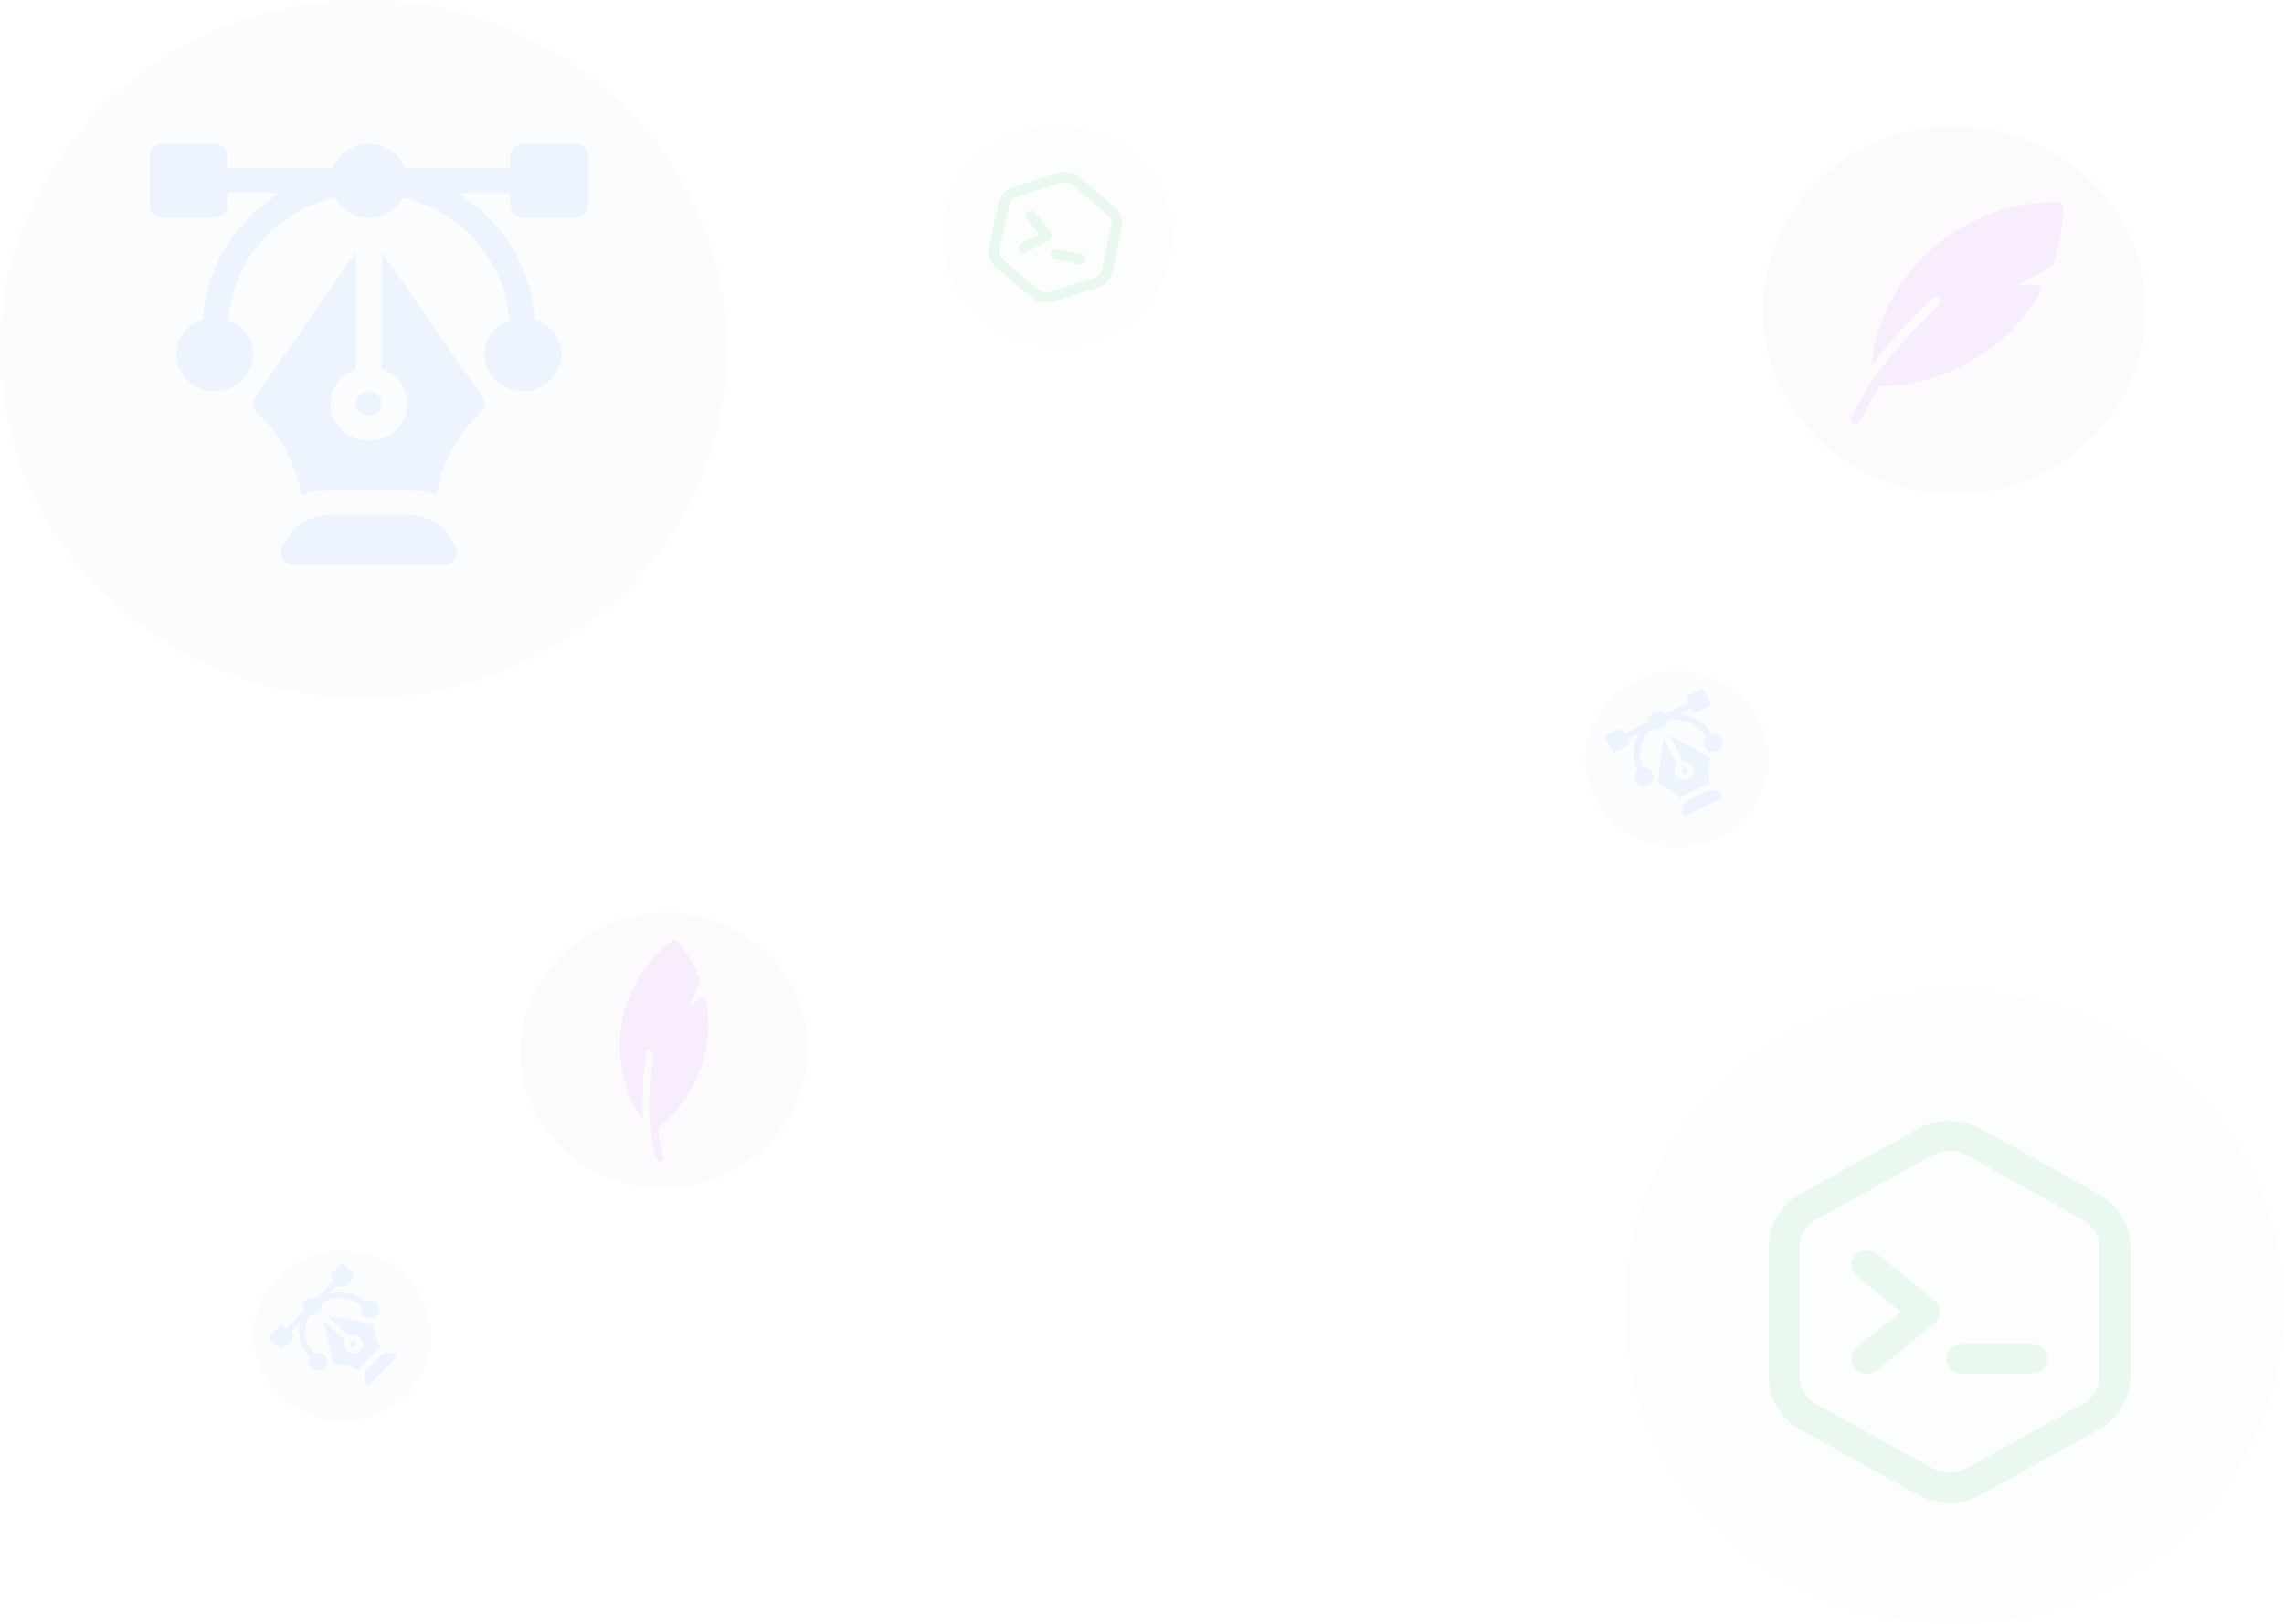 <svg width="1440" height="1024" viewBox="0 0 1440 1024" fill="none" xmlns="http://www.w3.org/2000/svg">
<g opacity="0.5">
<g opacity="0.2">
<ellipse cx="229.192" cy="220.16" rx="229.192" ry="220.16" fill="#5398E9" fill-opacity="0.25"/>
<g clip-path="url(#clip0_10_344)">
<path d="M362.655 90.654H329.727C325.252 90.654 321.63 94.133 321.63 98.432V106.21H255.362C252.009 97.176 243.105 90.654 232.563 90.654C222.02 90.654 213.117 97.176 209.763 106.21H143.495V98.432C143.495 94.133 139.874 90.654 135.398 90.654H102.471C97.995 90.654 94.374 94.133 94.374 98.432V129.544C94.374 133.843 97.995 137.322 102.471 137.322H135.398C139.874 137.322 143.495 133.843 143.495 129.544V121.662H176.749C148.649 138.525 130.12 168.143 127.905 201.316C118.19 204.371 111.107 213.058 111.107 223.398C111.107 236.265 122.004 246.732 135.398 246.732C148.793 246.732 159.69 236.265 159.69 223.398C159.69 213.473 153.179 205.035 144.068 201.668C146.83 164.684 173.695 133.512 211.064 124.618C215.106 132.125 223.174 137.322 232.563 137.322C241.952 137.322 250.02 132.125 254.061 124.618C291.43 133.511 318.295 164.683 321.058 201.667C311.947 205.035 305.436 213.473 305.436 223.398C305.436 236.265 316.332 246.732 329.727 246.732C343.122 246.732 354.018 236.265 354.018 223.398C354.018 213.058 346.935 204.371 337.22 201.316C335.005 168.143 316.477 138.629 288.376 121.766H321.63V129.544C321.63 133.843 325.252 137.322 329.727 137.322H362.655C367.131 137.322 370.752 133.843 370.752 129.544V98.432C370.752 94.133 367.131 90.654 362.655 90.654Z" fill="#5398E9"/>
<path d="M287.649 346.494C283.414 334.045 271.212 324.511 256.854 324.511H208.271C193.913 324.511 181.711 334.045 177.476 346.494C175.843 351.294 180.094 356.141 185.351 356.141H279.774C285.031 356.141 289.282 351.294 287.649 346.494Z" fill="#5398E9"/>
<path d="M304.075 250.195L240.659 158.82V232.608C250.064 235.83 256.853 244.383 256.853 254.51C256.853 267.376 245.957 277.843 232.562 277.843C219.168 277.843 208.271 267.376 208.271 254.51C208.271 244.383 215.061 235.83 224.465 232.608V158.82L161.049 250.195C158.906 253.279 159.333 257.388 162.061 260.009C176.926 274.288 186.428 292.683 190.094 312.414C195.719 310.222 201.837 308.955 208.271 308.955H256.853C263.288 308.955 269.405 310.222 275.03 312.413C278.697 292.681 288.199 274.288 303.063 260.009C305.791 257.388 306.218 253.279 304.075 250.195Z" fill="#5398E9"/>
<path d="M232.563 246.732C228.095 246.732 224.466 250.218 224.466 254.51C224.466 258.801 228.095 262.288 232.563 262.288C237.03 262.288 240.66 258.801 240.66 254.51C240.66 250.218 237.03 246.732 232.563 246.732Z" fill="#5398E9"/>
</g>
</g>
<g opacity="0.2">
<ellipse rx="54.819" ry="54.929" transform="matrix(0.704 -0.71 0.738 0.675 215.867 842.24)" fill="#5398E9" fill-opacity="0.25"/>
<g clip-path="url(#clip1_10_344)">
<path d="M214.48 797.762L208.938 803.357C208.185 804.118 208.216 805.319 209.008 806.043L210.44 807.352L199.286 818.613C197.058 817.662 194.358 818.078 192.584 819.869C190.809 821.661 190.512 824.271 191.611 826.362L180.457 837.623L179.024 836.314C178.233 835.59 176.982 835.62 176.229 836.381L170.687 841.976C169.933 842.737 169.964 843.938 170.756 844.661L176.486 849.898C177.278 850.622 178.528 850.592 179.281 849.831L184.823 844.236C185.577 843.475 185.546 842.274 184.754 841.55L183.302 840.224L188.9 834.573C187.275 842.186 189.611 850.32 195.348 856.28C194.275 858.445 194.683 861.111 196.587 862.852C198.956 865.017 202.718 864.927 204.973 862.651C207.227 860.375 207.134 856.762 204.764 854.596C202.936 852.925 200.287 852.611 198.133 853.593C191.787 846.898 190.568 837.086 195.22 829.239C197.282 829.816 199.598 829.32 201.178 827.724C202.758 826.129 203.159 823.883 202.457 821.932C210.385 817.079 220.647 817.761 227.923 823.516C227.01 825.631 227.468 828.158 229.296 829.828C231.666 831.994 235.427 831.904 237.682 829.628C239.936 827.352 239.843 823.738 237.473 821.573C235.569 819.832 232.777 819.574 230.579 820.711C224.097 815.503 215.543 813.684 207.708 815.621L213.305 809.97L214.737 811.279C215.529 812.003 216.779 811.973 217.533 811.212L223.075 805.617C223.828 804.856 223.797 803.655 223.005 802.932L217.276 797.695C216.484 796.971 215.234 797.001 214.48 797.762Z" fill="#5398E9"/>
<path d="M248.972 853.57C245.967 852.195 242.157 852.664 239.74 855.104L231.563 863.359C229.146 865.799 228.848 869.478 230.428 872.293C231.037 873.378 232.645 873.472 233.53 872.578L249.423 856.533C250.308 855.639 250.131 854.101 248.972 853.57Z" fill="#5398E9"/>
<path d="M234.002 834.57L206.5 829.967L220.089 842.387C222.265 841.331 224.983 841.617 226.848 843.321C229.218 845.487 229.311 849.1 227.057 851.376C224.802 853.653 221.041 853.743 218.671 851.577C216.806 849.872 216.374 847.279 217.363 845.139L203.774 832.719L209.928 858.875C210.135 859.759 210.964 860.378 211.906 860.355C217.037 860.233 222.024 861.714 226.275 864.412C226.819 863.087 227.615 861.834 228.698 860.741L236.875 852.485C237.958 851.392 239.221 850.565 240.571 849.978C237.555 846.034 235.767 841.323 235.639 836.394C235.616 835.489 234.931 834.725 234.002 834.57Z" fill="#5398E9"/>
<path d="M221.327 846.14C220.575 846.899 220.606 848.102 221.397 848.825C222.187 849.547 223.44 849.517 224.192 848.758C224.944 847.999 224.913 846.795 224.123 846.073C223.332 845.351 222.079 845.38 221.327 846.14Z" fill="#5398E9"/>
</g>
</g>
<g opacity="0.2">
<g clip-path="url(#clip2_10_344)">
<path d="M1322.93 752.853L1249.25 712.031C1236.8 705.138 1221.34 705.138 1208.9 712.031L1135.21 752.853C1122.74 759.759 1115 772.639 1115 786.466V868.047C1115 881.873 1122.74 894.753 1135.21 901.659L1208.9 942.481C1221.34 949.376 1236.8 949.374 1249.25 942.481L1322.93 901.659C1335.4 894.753 1343.15 881.873 1343.15 868.047V786.466C1343.15 772.64 1335.4 759.76 1322.93 752.853ZM1323.56 868.047C1323.56 875.169 1319.57 881.803 1313.15 885.36L1239.46 926.182C1233.05 929.734 1225.09 929.734 1218.68 926.182L1144.99 885.36C1138.57 881.803 1134.58 875.169 1134.58 868.047V786.466C1134.58 779.344 1138.57 772.71 1144.99 769.153L1218.68 728.331C1225.09 724.779 1233.06 724.78 1239.46 728.331L1313.15 769.152C1319.57 772.71 1323.56 779.344 1323.56 786.466V868.047Z" fill="#2BBC5D"/>
<path d="M1219.77 820.075L1183.4 790.511C1179.27 787.155 1173.09 787.649 1169.6 791.615C1166.11 795.582 1166.62 801.517 1170.75 804.873L1198.28 827.257L1170.75 849.639C1166.62 852.995 1166.11 858.931 1169.6 862.897C1173.1 866.872 1179.28 867.35 1183.4 864.002L1219.77 834.438C1224.39 830.677 1224.38 823.825 1219.77 820.075Z" fill="#2BBC5D"/>
<path d="M1281.07 847.413H1237.01C1231.6 847.413 1227.22 851.625 1227.22 856.82C1227.22 862.016 1231.6 866.228 1237.01 866.228H1281.07C1286.48 866.228 1290.86 862.016 1290.86 856.82C1290.86 851.625 1286.48 847.413 1281.07 847.413Z" fill="#2BBC5D"/>
</g>
<ellipse cx="1232.13" cy="824.32" rx="207.872" ry="199.68" fill="#2BBC5D" fill-opacity="0.15"/>
</g>
<g opacity="0.2">
<ellipse cx="1232.13" cy="195.413" rx="120.814" ry="116.053" fill="#BE49E8" fill-opacity="0.25"/>
<g clip-path="url(#clip3_10_344)">
<path d="M1297.64 127.147C1235.94 127.147 1185.18 172.746 1179.81 230.696C1190.06 216.806 1202.62 203.441 1218.3 188.076C1219.46 186.921 1221.39 186.898 1222.59 188.035C1223.79 189.161 1223.8 191.009 1222.63 192.158C1220.27 194.467 1217.87 196.864 1215.46 199.29C1214.09 200.671 1212.74 202.048 1211.41 203.4C1211.17 203.651 1210.93 203.902 1210.69 204.158C1191.31 224.089 1177.46 241.436 1167.4 262.982C1166.71 264.452 1167.4 266.178 1168.92 266.837C1169.33 267.012 1169.75 267.093 1170.17 267.093C1171.33 267.093 1172.44 266.452 1172.94 265.373C1176.52 257.705 1180.68 250.591 1185.35 243.67C1227.75 242.626 1266.34 219.972 1286.56 183.924C1287.07 183.02 1287.04 181.93 1286.5 181.044C1285.95 180.169 1284.96 179.627 1283.89 179.627H1272.65L1292.81 168.559C1293.44 168.209 1293.93 167.644 1294.17 166.979C1298.49 154.909 1300.68 142.488 1300.68 130.062C1300.68 128.453 1299.32 127.147 1297.64 127.147Z" fill="#BE49E8"/>
</g>
</g>
<g opacity="0.2">
<ellipse rx="89.65" ry="87.751" transform="matrix(0.789 -0.614 0.645 0.764 418.853 662.331)" fill="#BE49E8" fill-opacity="0.25"/>
<g clip-path="url(#clip4_10_344)">
<path d="M423.938 593.015C387.804 621.137 380.312 670.624 405.412 706.57C404.645 693.869 405.485 680.42 407.177 664.393C407.296 663.195 408.415 662.301 409.67 662.413C410.919 662.519 411.831 663.579 411.705 664.777C411.447 667.188 411.212 669.666 410.983 672.166C410.85 673.593 410.731 675.003 410.616 676.388C410.596 676.643 410.576 676.899 410.559 677.158C408.928 697.508 409.273 713.849 413.886 730.886C414.201 732.048 415.444 732.733 416.657 732.42C416.981 732.335 417.266 732.192 417.511 732.001C418.19 731.472 418.528 730.595 418.297 729.742C416.657 723.678 415.623 717.671 414.986 711.54C439.304 691.615 450.858 660.934 445.13 630.881C444.984 630.129 444.438 629.51 443.686 629.246C442.936 628.992 442.092 629.13 441.467 629.617L434.884 634.74L441.294 619.156C441.496 618.663 441.509 618.112 441.323 617.62C437.97 608.674 433.195 600.499 427.137 593.317C426.352 592.386 424.919 592.251 423.938 593.015Z" fill="#BE49E8"/>
</g>
</g>
<g opacity="0.2">
<g clip-path="url(#clip5_10_344)">
<path d="M702.933 130.711L680.813 111.778C677.077 108.581 671.805 107.53 667.053 109.034L638.916 117.944C634.155 119.451 630.565 123.317 629.545 128.032L623.533 155.853C622.514 160.568 624.205 165.487 627.948 168.69L650.068 187.622C653.804 190.82 659.077 191.871 663.828 190.366L691.965 181.457C696.726 179.949 700.316 176.084 701.335 171.369L707.348 143.548C708.367 138.833 706.675 133.914 702.933 130.711ZM694.657 170.037C694.132 172.466 692.283 174.457 689.83 175.233L661.693 184.143C659.245 184.918 656.53 184.376 654.605 182.729L632.485 163.797C630.558 162.147 629.686 159.613 630.211 157.184L636.224 129.364C636.749 126.935 638.598 124.944 641.05 124.168L669.188 115.258C671.636 114.483 674.352 115.025 676.275 116.672L698.396 135.604C700.323 137.254 701.195 139.787 700.67 142.216L694.657 170.037Z" fill="#2BBC5D"/>
<path d="M662.797 146.618L652.574 134.063C651.414 132.638 649.27 132.386 647.786 133.501C646.303 134.616 646.041 136.676 647.201 138.101L654.941 147.606L643.902 153.367C642.247 154.231 641.634 156.22 642.533 157.81C643.434 159.404 645.506 159.987 647.157 159.125L661.738 151.516C663.593 150.548 664.094 148.211 662.797 146.618Z" fill="#2BBC5D"/>
<path d="M681.687 160.11L666.661 157.114C664.817 156.746 663.012 157.884 662.629 159.656C662.246 161.428 663.431 163.162 665.275 163.53L680.3 166.527C682.144 166.894 683.95 165.756 684.333 163.984C684.716 162.213 683.531 160.478 681.687 160.11Z" fill="#2BBC5D"/>
</g>
<ellipse rx="72.284" ry="69.667" transform="matrix(0.981 0.196 -0.211 0.977 666.699 148.907)" fill="#2BBC5D" fill-opacity="0.15"/>
</g>
<g opacity="0.2">
<ellipse rx="57.285" ry="55.939" transform="matrix(0.899 -0.438 0.467 0.885 1057.13 478.72)" fill="#5398E9" fill-opacity="0.25"/>
<g clip-path="url(#clip6_10_344)">
<path d="M1071.77 435.017L1064.37 438.619C1063.36 439.108 1062.96 440.286 1063.47 441.252L1064.39 443L1049.5 450.249C1047.68 448.585 1044.9 448.093 1042.53 449.246C1040.16 450.399 1038.93 452.839 1039.25 455.236L1024.36 462.484L1023.44 460.736C1022.93 459.77 1021.7 459.384 1020.7 459.874L1013.3 463.476C1012.29 463.965 1011.89 465.143 1012.4 466.109L1016.09 473.101C1016.6 474.067 1017.82 474.453 1018.83 473.964L1026.23 470.362C1027.23 469.872 1027.63 468.695 1027.13 467.728L1026.19 465.957L1033.66 462.32C1029.35 469.183 1028.69 477.866 1032.13 485.564C1030.31 487.313 1029.75 490.04 1030.97 492.363C1032.5 495.255 1036.19 496.416 1039.2 494.951C1042.21 493.486 1043.41 489.941 1041.89 487.05C1040.71 484.819 1038.25 483.635 1035.8 483.875C1032.04 475.261 1034.38 465.317 1041.73 459.231C1043.52 460.476 1045.95 460.761 1048.06 459.734C1050.17 458.707 1051.37 456.657 1051.39 454.528C1060.84 452.439 1070.57 456.506 1075.58 464.516C1073.93 466.269 1073.47 468.878 1074.64 471.108C1076.17 474 1079.86 475.16 1082.87 473.695C1085.88 472.23 1087.09 468.686 1085.56 465.794C1084.34 463.471 1081.72 462.293 1079.17 462.669C1074.74 455.456 1067.08 450.85 1058.76 450.134L1066.24 446.496L1067.16 448.244C1067.67 449.211 1068.89 449.596 1069.9 449.107L1077.3 445.505C1078.31 445.016 1078.71 443.838 1078.2 442.871L1074.51 435.879C1074 434.913 1072.77 434.528 1071.77 435.017Z" fill="#5398E9"/>
<path d="M1085.24 500.718C1082.81 498.384 1078.94 497.576 1075.71 499.146L1064.79 504.46C1061.57 506.03 1059.95 509.508 1060.48 512.769C1060.68 514.026 1062.21 514.651 1063.39 514.075L1084.61 503.748C1085.79 503.173 1086.17 501.618 1085.24 500.718Z" fill="#5398E9"/>
<path d="M1077.52 477.279L1052.43 463.68L1061.18 480.263C1063.67 479.959 1066.21 481.138 1067.41 483.414C1068.94 486.306 1067.73 489.85 1064.72 491.315C1061.71 492.78 1058.02 491.62 1056.5 488.728C1055.3 486.452 1055.81 483.787 1057.54 482.035L1048.79 465.451L1045.37 492.923C1045.26 493.851 1045.84 494.728 1046.76 495.018C1051.8 496.601 1056.11 499.696 1059.27 503.729C1060.28 502.622 1061.5 501.668 1062.95 500.964L1073.87 495.65C1075.31 494.946 1076.84 494.562 1078.36 494.439C1076.85 489.603 1076.8 484.431 1078.45 479.596C1078.75 478.708 1078.36 477.738 1077.52 477.279Z" fill="#5398E9"/>
<path d="M1061.03 484.323C1060.03 484.812 1059.63 485.992 1060.14 486.957C1060.64 487.921 1061.87 488.308 1062.88 487.819C1063.88 487.33 1064.28 486.15 1063.77 485.185C1063.27 484.221 1062.04 483.834 1061.03 484.323Z" fill="#5398E9"/>
</g>
</g>
</g>
<defs>
<clipPath id="clip0_10_344">
<rect width="276.379" height="265.487" fill="white" transform="translate(94.374 90.654)"/>
</clipPath>
<clipPath id="clip1_10_344">
<rect width="66.105" height="66.237" fill="white" transform="matrix(0.704 -0.71 0.738 0.675 169.324 843.352)"/>
</clipPath>
<clipPath id="clip2_10_344">
<rect width="250.669" height="240.791" fill="white" transform="translate(1103.74 706.861)"/>
</clipPath>
<clipPath id="clip3_10_344">
<rect width="145.688" height="139.947" fill="white" transform="translate(1161.06 127.147)"/>
</clipPath>
<clipPath id="clip4_10_344">
<rect width="108.108" height="105.818" fill="white" transform="matrix(0.789 -0.614 0.645 0.764 343.956 655.262)"/>
</clipPath>
<clipPath id="clip5_10_344">
<rect width="87.166" height="84.01" fill="white" transform="matrix(0.981 0.196 -0.211 0.977 631.573 100.119)"/>
</clipPath>
<clipPath id="clip6_10_344">
<rect width="69.079" height="67.456" fill="white" transform="matrix(0.899 -0.438 0.467 0.885 1011.48 464.361)"/>
</clipPath>
</defs>
</svg>
